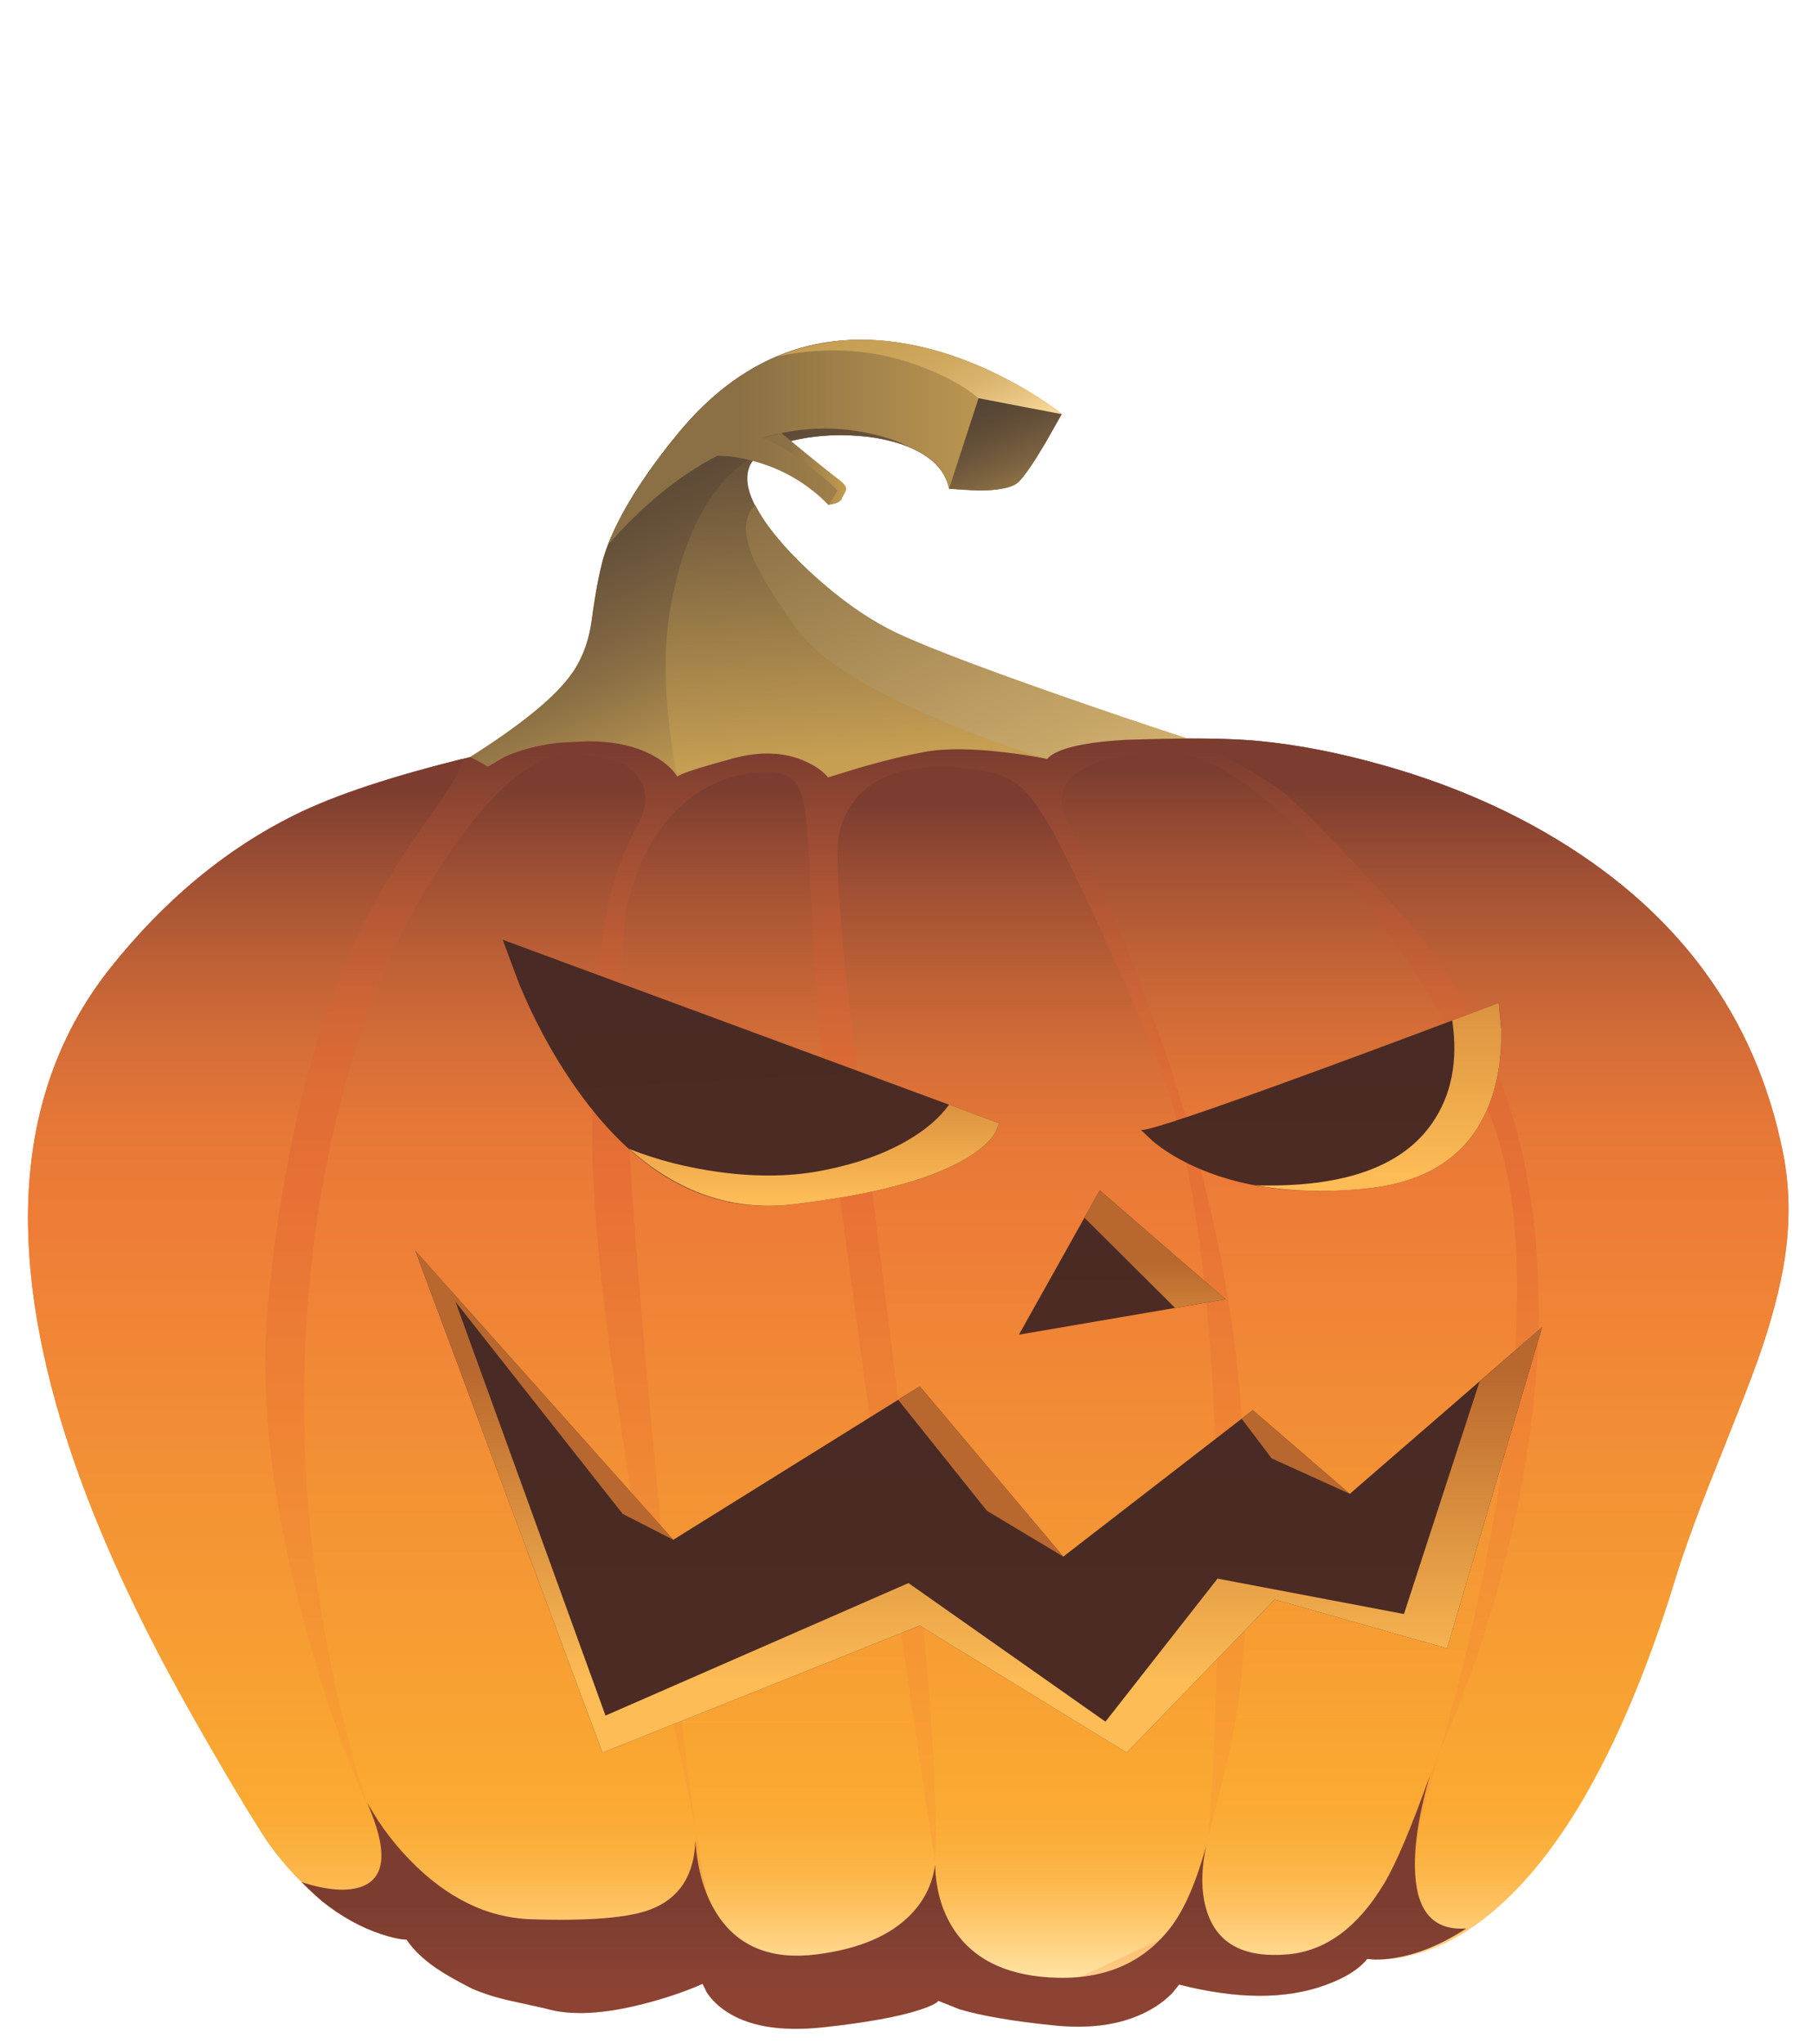 <svg xmlns="http://www.w3.org/2000/svg" xmlns:xlink="http://www.w3.org/1999/xlink" preserveAspectRatio="none" width="284" height="320"><defs><linearGradient id="a" gradientUnits="userSpaceOnUse" x1="1709.775" y1="2190.775" x2="1720.925" y2="2327.725" spreadMethod="pad"><stop offset="14.118%" stop-color="#554434"/><stop offset="22.353%" stop-color="#594735"/><stop offset="35.294%" stop-color="#655039"/><stop offset="51.373%" stop-color="#7A6140"/><stop offset="61.961%" stop-color="#8B7045"/><stop offset="100%" stop-color="#C79F53"/></linearGradient><linearGradient id="b" gradientUnits="userSpaceOnUse" x1="1736.5" y1="2241.987" x2="1779.8" y2="2341.412" spreadMethod="pad"><stop offset="0%" stop-color="#8B7045"/><stop offset="100%" stop-color="#D1B06E"/></linearGradient><linearGradient id="c" gradientUnits="userSpaceOnUse" x1="1665.738" y1="2234.563" x2="1705.563" y2="2326.038" spreadMethod="pad"><stop offset="0%" stop-color="#554434"/><stop offset="10.98%" stop-color="#594735"/><stop offset="27.843%" stop-color="#655039"/><stop offset="48.235%" stop-color="#7A6140"/><stop offset="61.961%" stop-color="#8B7045"/><stop offset="100%" stop-color="#C79F53"/></linearGradient><linearGradient id="d" gradientUnits="userSpaceOnUse" x1="1709.463" y1="2246.35" x2="1727.037" y2="2246.35" spreadMethod="pad"><stop offset="0%" stop-color="#8B7045"/><stop offset="100%" stop-color="#C79F53"/></linearGradient><linearGradient id="e" gradientUnits="userSpaceOnUse" x1="1695.4" y1="2238.95" x2="1781.1" y2="2238.95" spreadMethod="pad"><stop offset="0%" stop-color="#8B7045"/><stop offset="100%" stop-color="#C79F53"/></linearGradient><linearGradient id="f" gradientUnits="userSpaceOnUse" x1="1742.95" y1="2671.2" x2="1742.95" y2="2325.4" spreadMethod="pad"><stop offset="0%" stop-color="#FED090"/><stop offset="1.961%" stop-color="#FEC77E"/><stop offset="5.098%" stop-color="#FCB862"/><stop offset="8.235%" stop-color="#FBAD4B"/><stop offset="11.373%" stop-color="#FAA63C"/><stop offset="14.51%" stop-color="#F9A135"/><stop offset="17.647%" stop-color="#F9A033"/><stop offset="65.098%" stop-color="#E77035"/><stop offset="72.157%" stop-color="#E06D35"/><stop offset="79.608%" stop-color="#CF6536"/><stop offset="87.059%" stop-color="#B55835"/><stop offset="94.51%" stop-color="#954933"/><stop offset="100%" stop-color="#7C3D30"/></linearGradient><linearGradient id="g" gradientUnits="userSpaceOnUse" x1="1905.05" y1="2671.45" x2="1905.05" y2="2336.25" spreadMethod="pad"><stop offset="0%" stop-color="#FFECB4"/><stop offset=".784%" stop-color="#FFE5A6"/><stop offset="3.922%" stop-color="#FFD282"/><stop offset="6.667%" stop-color="#FEC363"/><stop offset="9.412%" stop-color="#FCB74B"/><stop offset="12.157%" stop-color="#FBAF3C"/><stop offset="14.902%" stop-color="#FBAA34"/><stop offset="17.647%" stop-color="#FAA832"/><stop offset="65.098%" stop-color="#ED7C37"/><stop offset="71.765%" stop-color="#E67837"/><stop offset="78.431%" stop-color="#D66E37"/><stop offset="85.49%" stop-color="#BE6136"/><stop offset="92.941%" stop-color="#A05034"/><stop offset="92.941%" stop-color="#A05034" stop-opacity="0"/><stop offset="100%" stop-opacity="0"/></linearGradient><linearGradient id="h" gradientUnits="userSpaceOnUse" x1="1905.05" y1="2671.45" x2="1905.05" y2="2336.25" spreadMethod="pad"><stop offset="0%" stop-opacity="0"/><stop offset="92.941%" stop-color="#A05034" stop-opacity="0"/><stop offset="92.941%" stop-color="#A05034"/><stop offset="100%" stop-color="#7D3E30"/><stop offset="100%" stop-color="#7C3D30"/></linearGradient><linearGradient id="i" gradientUnits="userSpaceOnUse" x1="1849.5" y1="2671.6" x2="1849.5" y2="2330.9" spreadMethod="pad"><stop offset="0%" stop-color="#FFECB4"/><stop offset=".784%" stop-color="#FFE5A6"/><stop offset="3.922%" stop-color="#FFD282"/><stop offset="6.667%" stop-color="#FEC363"/><stop offset="9.412%" stop-color="#FCB74B"/><stop offset="12.157%" stop-color="#FBAF3C"/><stop offset="14.902%" stop-color="#FBAA34"/><stop offset="17.647%" stop-color="#FAA832"/><stop offset="65.098%" stop-color="#ED7C37"/><stop offset="71.765%" stop-color="#E67837"/><stop offset="78.431%" stop-color="#D66E37"/><stop offset="85.49%" stop-color="#BE6136"/><stop offset="92.941%" stop-color="#A05034"/><stop offset="92.941%" stop-color="#A05034" stop-opacity="0"/><stop offset="100%" stop-opacity="0"/></linearGradient><linearGradient id="j" gradientUnits="userSpaceOnUse" x1="1849.5" y1="2671.6" x2="1849.5" y2="2330.9" spreadMethod="pad"><stop offset="0%" stop-opacity="0"/><stop offset="92.941%" stop-color="#A05034" stop-opacity="0"/><stop offset="92.941%" stop-color="#A05034"/><stop offset="100%" stop-color="#7D3E30"/><stop offset="100%" stop-color="#7C3D30"/></linearGradient><linearGradient id="k" gradientUnits="userSpaceOnUse" x1="1776.3" y1="2671.575" x2="1776.3" y2="2340.825" spreadMethod="pad"><stop offset="0%" stop-color="#FFECB4"/><stop offset=".784%" stop-color="#FFE5A6"/><stop offset="3.922%" stop-color="#FFD282"/><stop offset="6.667%" stop-color="#FEC363"/><stop offset="9.412%" stop-color="#FCB74B"/><stop offset="12.157%" stop-color="#FBAF3C"/><stop offset="14.902%" stop-color="#FBAA34"/><stop offset="17.647%" stop-color="#FAA832"/><stop offset="65.098%" stop-color="#ED7C37"/><stop offset="71.765%" stop-color="#E67837"/><stop offset="78.431%" stop-color="#D66E37"/><stop offset="85.49%" stop-color="#BE6136"/><stop offset="92.941%" stop-color="#A05034"/><stop offset="92.941%" stop-color="#A05034" stop-opacity="0"/><stop offset="100%" stop-opacity="0"/></linearGradient><linearGradient id="l" gradientUnits="userSpaceOnUse" x1="1776.3" y1="2671.575" x2="1776.3" y2="2340.825" spreadMethod="pad"><stop offset="0%" stop-opacity="0"/><stop offset="92.941%" stop-color="#A05034" stop-opacity="0"/><stop offset="92.941%" stop-color="#A05034"/><stop offset="100%" stop-color="#7D3E30"/><stop offset="100%" stop-color="#7C3D30"/></linearGradient><linearGradient id="m" gradientUnits="userSpaceOnUse" x1="1708.7" y1="2671.763" x2="1708.7" y2="2336.537" spreadMethod="pad"><stop offset="0%" stop-color="#FFECB4"/><stop offset=".784%" stop-color="#FFE5A6"/><stop offset="3.922%" stop-color="#FFD282"/><stop offset="6.667%" stop-color="#FEC363"/><stop offset="9.412%" stop-color="#FCB74B"/><stop offset="12.157%" stop-color="#FBAF3C"/><stop offset="14.902%" stop-color="#FBAA34"/><stop offset="17.647%" stop-color="#FAA832"/><stop offset="65.098%" stop-color="#ED7C37"/><stop offset="71.765%" stop-color="#E67837"/><stop offset="78.431%" stop-color="#D66E37"/><stop offset="85.49%" stop-color="#BE6136"/><stop offset="92.941%" stop-color="#A05034"/><stop offset="92.941%" stop-color="#A05034" stop-opacity="0"/><stop offset="100%" stop-opacity="0"/></linearGradient><linearGradient id="n" gradientUnits="userSpaceOnUse" x1="1708.7" y1="2671.763" x2="1708.7" y2="2336.537" spreadMethod="pad"><stop offset="0%" stop-opacity="0"/><stop offset="92.941%" stop-color="#A05034" stop-opacity="0"/><stop offset="92.941%" stop-color="#A05034"/><stop offset="100%" stop-color="#7D3E30"/><stop offset="100%" stop-color="#7C3D30"/></linearGradient><linearGradient id="o" gradientUnits="userSpaceOnUse" x1="1629.5" y1="2671.438" x2="1629.5" y2="2336.363" spreadMethod="pad"><stop offset="0%" stop-color="#FFECB4"/><stop offset=".784%" stop-color="#FFE5A6"/><stop offset="3.922%" stop-color="#FFD282"/><stop offset="6.667%" stop-color="#FEC363"/><stop offset="9.412%" stop-color="#FCB74B"/><stop offset="12.157%" stop-color="#FBAF3C"/><stop offset="14.902%" stop-color="#FBAA34"/><stop offset="17.647%" stop-color="#FAA832"/><stop offset="65.098%" stop-color="#ED7C37"/><stop offset="71.765%" stop-color="#E67837"/><stop offset="78.431%" stop-color="#D66E37"/><stop offset="85.49%" stop-color="#BE6136"/><stop offset="92.941%" stop-color="#A05034"/><stop offset="92.941%" stop-color="#A05034" stop-opacity="0"/><stop offset="100%" stop-opacity="0"/></linearGradient><linearGradient id="p" gradientUnits="userSpaceOnUse" x1="1629.5" y1="2671.438" x2="1629.5" y2="2336.363" spreadMethod="pad"><stop offset="0%" stop-opacity="0"/><stop offset="92.941%" stop-color="#A05034" stop-opacity="0"/><stop offset="92.941%" stop-color="#A05034"/><stop offset="100%" stop-color="#7D3E30"/><stop offset="100%" stop-color="#7C3D30"/></linearGradient><linearGradient id="q" gradientUnits="userSpaceOnUse" x1="1557.45" y1="2671.088" x2="1557.45" y2="2336.412" spreadMethod="pad"><stop offset="0%" stop-color="#FFECB4"/><stop offset=".784%" stop-color="#FFE5A6"/><stop offset="3.922%" stop-color="#FFD282"/><stop offset="6.667%" stop-color="#FEC363"/><stop offset="9.412%" stop-color="#FCB74B"/><stop offset="12.157%" stop-color="#FBAF3C"/><stop offset="14.902%" stop-color="#FBAA34"/><stop offset="17.647%" stop-color="#FAA832"/><stop offset="65.098%" stop-color="#ED7C37"/><stop offset="71.765%" stop-color="#E67837"/><stop offset="78.431%" stop-color="#D66E37"/><stop offset="85.49%" stop-color="#BE6136"/><stop offset="92.941%" stop-color="#A05034"/><stop offset="92.941%" stop-color="#A05034" stop-opacity="0"/><stop offset="100%" stop-opacity="0"/></linearGradient><linearGradient id="r" gradientUnits="userSpaceOnUse" x1="1557.45" y1="2671.088" x2="1557.45" y2="2336.412" spreadMethod="pad"><stop offset="0%" stop-opacity="0"/><stop offset="92.941%" stop-color="#A05034" stop-opacity="0"/><stop offset="92.941%" stop-color="#A05034"/><stop offset="100%" stop-color="#7D3E30"/><stop offset="100%" stop-color="#7C3D30"/></linearGradient><linearGradient id="s" gradientUnits="userSpaceOnUse" x1="1736.15" y1="2647.975" x2="1736.15" y2="2673.125" spreadMethod="pad"><stop offset="0%" stop-color="#7C3D30"/><stop offset="100%" stop-color="#8C4334"/></linearGradient><linearGradient id="t" gradientUnits="userSpaceOnUse" x1="1737.063" y1="2202.137" x2="1755.838" y2="2245.262" spreadMethod="pad"><stop offset="0%" stop-color="#C79F53"/><stop offset="19.216%" stop-color="#C9A156"/><stop offset="38.824%" stop-color="#CFA75E"/><stop offset="59.216%" stop-color="#D9B36D"/><stop offset="79.216%" stop-color="#E8C582"/><stop offset="99.608%" stop-color="#FFDEA0"/><stop offset="100%" stop-color="#FFDFA1"/></linearGradient><linearGradient id="u" gradientUnits="userSpaceOnUse" x1="1763.625" y1="2226.45" x2="1773.975" y2="2250.25" spreadMethod="pad"><stop offset="0%" stop-color="#554434"/><stop offset="17.647%" stop-color="#594735"/><stop offset="45.098%" stop-color="#655039"/><stop offset="78.039%" stop-color="#7A6140"/><stop offset="100%" stop-color="#8B7045"/></linearGradient><linearGradient id="v" gradientUnits="userSpaceOnUse" x1="1858.4" y1="2399.975" x2="1858.4" y2="2594.125" spreadMethod="pad"><stop offset="0%" stop-color="#492A24"/><stop offset="19.608%" stop-color="#4B2B24"/><stop offset="39.608%" stop-color="#522D26"/><stop offset="60.392%" stop-color="#5C3128"/><stop offset="80.784%" stop-color="#6A372C"/><stop offset="100%" stop-color="#7C3D30"/></linearGradient><linearGradient id="w" gradientUnits="userSpaceOnUse" x1="1697.2" y1="2371.513" x2="1714.2" y2="2679.287" spreadMethod="pad"><stop offset="0%" stop-color="#492A24"/><stop offset="19.608%" stop-color="#4B2B24"/><stop offset="39.608%" stop-color="#522D26"/><stop offset="60.392%" stop-color="#5C3128"/><stop offset="80.784%" stop-color="#6A372C"/><stop offset="100%" stop-color="#7C3D30"/></linearGradient><linearGradient id="x" gradientUnits="userSpaceOnUse" x1="1802.8" y1="2451.375" x2="1802.8" y2="2600.425" spreadMethod="pad"><stop offset="0%" stop-color="#492A24"/><stop offset="19.608%" stop-color="#4B2B24"/><stop offset="39.608%" stop-color="#522D26"/><stop offset="60.392%" stop-color="#5C3128"/><stop offset="80.784%" stop-color="#6A372C"/><stop offset="100%" stop-color="#7C3D30"/></linearGradient><linearGradient id="y" gradientUnits="userSpaceOnUse" x1="1762.65" y1="2476.6" x2="1762.65" y2="2995" spreadMethod="pad"><stop offset="0%" stop-color="#492A24"/><stop offset="19.608%" stop-color="#4B2B24"/><stop offset="39.608%" stop-color="#522D26"/><stop offset="60.392%" stop-color="#5C3128"/><stop offset="80.784%" stop-color="#6A372C"/><stop offset="100%" stop-color="#7C3D30"/></linearGradient><linearGradient id="z" gradientUnits="userSpaceOnUse" x1="1811.95" y1="2468.162" x2="1811.95" y2="2513.237" spreadMethod="pad"><stop offset="0%" stop-color="#B8682F"/><stop offset="11.765%" stop-color="#C17131"/><stop offset="70.588%" stop-color="#E9A348"/><stop offset="100%" stop-color="#FDBC56"/></linearGradient><linearGradient id="A" gradientUnits="userSpaceOnUse" x1="1874.5" y1="2346.162" x2="1874.5" y2="2443.537" spreadMethod="pad"><stop offset="0%" stop-color="#B8682F"/><stop offset="11.765%" stop-color="#C17131"/><stop offset="70.588%" stop-color="#E9A348"/><stop offset="100%" stop-color="#FDBC56"/></linearGradient><linearGradient id="B" gradientUnits="userSpaceOnUse" x1="1716.65" y1="2397.475" x2="1716.65" y2="2449.825" spreadMethod="pad"><stop offset="0%" stop-color="#B8682F"/><stop offset="11.765%" stop-color="#C17131"/><stop offset="70.588%" stop-color="#E9A348"/><stop offset="100%" stop-color="#FDBC56"/></linearGradient><linearGradient id="C" gradientUnits="userSpaceOnUse" x1="1762.65" y1="2497.55" x2="1762.65" y2="2585.45" spreadMethod="pad"><stop offset="0%" stop-color="#B8682F"/><stop offset="11.765%" stop-color="#C17131"/><stop offset="70.588%" stop-color="#E9A348"/><stop offset="100%" stop-color="#FDBC56"/></linearGradient><linearGradient id="D" gradientUnits="userSpaceOnUse" x1="1851.35" y1="2548.475" x2="1851.35" y2="2583.725" spreadMethod="pad"><stop offset="0%" stop-color="#B8682F"/><stop offset="11.765%" stop-color="#C17131"/><stop offset="70.588%" stop-color="#E9A348"/><stop offset="100%" stop-color="#FDBC56"/></linearGradient><linearGradient id="E" gradientUnits="userSpaceOnUse" x1="1763.2" y1="2548.475" x2="1763.2" y2="2583.725" spreadMethod="pad"><stop offset="0%" stop-color="#B8682F"/><stop offset="11.765%" stop-color="#C17131"/><stop offset="70.588%" stop-color="#E9A348"/><stop offset="100%" stop-color="#FDBC56"/></linearGradient><linearGradient id="F" gradientUnits="userSpaceOnUse" x1="1641.15" y1="2548.475" x2="1641.15" y2="2583.725" spreadMethod="pad"><stop offset="0%" stop-color="#B8682F"/><stop offset="11.765%" stop-color="#C17131"/><stop offset="70.588%" stop-color="#E9A348"/><stop offset="100%" stop-color="#FDBC56"/></linearGradient><path fill="#FFF" fill-opacity="0" d="M284 320V0H0v320h284z" id="G"/><path fill="url(#a)" d="M1775.5 2224.05q-13-7.65-26.2-11.15-42.3-11.15-70.8 23.55-14.8 18.05-20.05 32.35-2.2 6.05-4.05 19.75-1.3 9.7-6.55 16.3-7.25 9.25-27.45 22l4.4 9.35 85.6 7.1q85.85 6.85 87.35 5.3 2.35-2.5 23.15-26.95-16.6-5.4-35.35-11.95-37.45-13.1-48.15-18.65-14.5-7.6-27.5-21.45-14.45-15.4-11.45-23.7 1.55-4.35 10-6.9 8.05-2.45 18.1-2.05 10.65.4 18 3.9 8.45 4 9.8 11l8.35.5q8.8-.05 11.2-2.5 2.45-2.45 7.45-10.9l4.5-7.95q-3.85-3.15-10.35-6.95z" id="H"/><path fill="url(#b)" d="M1700.15 2256.4q-4.6 4.4-1.15 13.45 2.95 7.75 13.2 21.7 8.9 12.1 40.15 25.2 15.6 6.55 29.45 10.65l5.9 6.15 30.8-9.05 2.4-2.85q-16.6-5.4-35.35-11.95-37.45-13.1-48.15-18.65-10.3-5.4-21.15-15.25-11.65-10.55-16.1-19.4z" id="I"/><path fill="url(#c)" d="M1714.7 2237.6q8.25-1.3 16.65-.3 9.1 1.1 15.05 4.5 6.75 3.9 7.95 10.05l-2.7-16.4-54.2-15.95q-10.1 6.2-18.95 16.95-14.8 18.05-20.05 32.35-2.2 6.05-4.05 19.75-1.3 9.7-6.55 16.3-7.25 9.25-27.45 22l4.4 9.35 48 4.05 5.55-7.9q-1.3-5.8-2.25-14.2-1.95-16.75-.2-29.65v-.05q.2-1.75.6-3.7 4.15-23.35 15.2-35.45 3.45-3.75 7.15-5.95l3.05-1.45q4.5-3.05 12.8-4.3z" id="J"/><path fill="url(#d)" d="M1725.55 2252.15q.3-1.1-1.85-2.75-2.2-1.6-9.45-7.5l-6.8-5.6-5.45 1.35 18.65 18.75 1.85-.4q1.85-.65 2-1.75.85-1.4 1.05-2.1z" id="K"/><path fill="url(#e)" d="M1702 2237.65q14.95-4.4 29.45-1.4 7.3 1.5 11.55 3.9 9.9 4 11.35 11.7l4.45.35q5.2.3 8.85-.15l6.25-28.95q-21.95-12.45-42.75-12.85-30.7-.55-52.65 26.2-14.3 17.35-19.65 31.2 14.6-16.7 30.65-25l2.85.1q3.65.35 7.4 1.4 12.05 3.25 20.9 12.25l2.5-4.05q-2.8-2.8-6.85-6.05-8.1-6.5-14.3-8.65z" id="L"/><path fill="url(#f)" d="M1653.55 2322.45q-4.9.15-9.05.5-8.3 1.05-14.55 3.9l-4.6 2.7q-2.05-1.25-4.95-2.7-32.15 7.75-49.15 16.2-28.75 14.25-51.4 42.65-37.8 47.4-13.85 126.95 8.5 28.15 24.8 60.2 8.95 17.65 24.6 43.95.85 1.25 1.65 2.75l4.85 7.8q6.3 10.05 17 19.35 8.15 6.5 16.75 9.3 4.3 1.4 6.95 1.5 2.9 4.25 8.2 7.9 3.55 2.45 10.15 5.8 4.95 2.15 11.5 3.55 9 2 9.05 2 10.65 3.15 28.35-1.55 8.85-2.35 15.55-5.35l1.15 2.35q1.8 2.75 4.8 4.9 9.55 6.85 27.8 4.9 18.25-2 27.05-4.9 4.4-1.45 5.15-2.5l6.05 2.4q9.45 2.75 26.15 4.45 16.7 1.75 27.6-4.65 3.4-2 5.8-4.55l1.75-2.2q24.3 6.2 40.9.15 8.3-3 11.7-7.3l2.2.15q2.8.05 6.05-.55 10.35-1.8 20.8-9 33.4-23.05 55.4-91.25l1.7-5.45q3.8-12.4 11.5-31.5 9.2-22.95 11.55-29.65 5.75-16.25 7.65-28.85 2.25-15.35-.5-29.15-11.5-58-66.65-89.75-20.25-11.65-44.7-18.6-18.7-5.35-35.6-6.95-12.5-1.15-36.85-.3-6.8.35-12 1.3-7.9 1.45-10.05 4.05-5.3-1.1-12.25-1.9-13.85-1.6-21.85-.1-8 1.45-18.4 4.45l-8.8 2.7q-2.05-2.55-6.4-4.5-8.7-3.9-20.2-.8-14.7 4-15.55 5.1-1.85-3-6-5.45-7.4-4.4-18.8-4.45z" id="M"/><path fill="url(#g)" d="M1840.7 2322.35q-7.9-.7-19.8-.7 19.8 9.2 27.65 15.7 6.5 5.3 30.8 31.7 28.65 31.1 36.8 75.85 6.45 35.55-.35 78.05-4.75 29.95-15.45 59.95-5.25 14.75-8.75 21.65l-15.9 58.45q17.55-.7 34.3-16.5 26.65-25.15 45.75-84.25l1.7-5.45q3.8-12.4 11.5-31.5 9.2-22.95 11.55-29.65 5.75-16.25 7.65-28.85 2.25-15.35-.5-29.15-11.5-58-66.65-89.75-20.25-11.65-44.7-18.6-18.7-5.35-35.6-6.95z" id="N"/><path fill="url(#h)" d="M1840.7 2322.35q-7.9-.7-19.8-.7 19.8 9.2 27.65 15.7 6.5 5.3 30.8 31.7 28.65 31.1 36.8 75.85 6.45 35.55-.35 78.05-4.75 29.95-15.45 59.95-5.25 14.75-8.75 21.65l-15.9 58.45q17.55-.7 34.3-16.5 26.65-25.15 45.75-84.25l1.7-5.45q3.8-12.4 11.5-31.5 9.2-22.95 11.55-29.65 5.75-16.25 7.65-28.85 2.25-15.35-.5-29.15-11.5-58-66.65-89.75-20.25-11.65-44.7-18.6-18.7-5.35-35.6-6.95z" id="O"/><path fill="url(#i)" d="M1790.4 2331.1q-7.5 5.2-2.65 14.05 12.05 21.95 24.4 56.55 20.15 56.35 23.8 106.5 3.7 50.3-.5 81.55-1.45 10.75-4.25 21.95-1.5 6.15-4.3 16.85-3.1 13.45-6.85 25.3-1.85 5.95-3.1 9.15h31.3l23.9-8.6 19.45-49.85q9.2-30.35 15.6-67.65 12.75-74.65-1.4-109.4-15.75-38.85-44.65-71.05-13.1-14.6-25.05-22.8-12.45-8.5-20.9-8.25-17.5.55-24.8 5.7z" id="P"/><path fill="url(#j)" d="M1790.4 2331.1q-7.5 5.2-2.65 14.05 12.05 21.95 24.4 56.55 20.15 56.35 23.8 106.5 3.7 50.3-.5 81.55-1.45 10.75-4.25 21.95-1.5 6.15-4.3 16.85-3.1 13.45-6.85 25.3-1.85 5.95-3.1 9.15h31.3l23.9-8.6 19.45-49.85q9.2-30.35 15.6-67.65 12.75-74.65-1.4-109.4-15.75-38.85-44.65-71.05-13.1-14.6-25.05-22.8-12.45-8.5-20.9-8.25-17.5.55-24.8 5.7z" id="Q"/><path fill="url(#k)" d="M1765.85 2331.1q-12.75-2.85-23.2-.65-15.05 3.25-18.85 16.9-1.9 6.85 2.1 44 1.9 17.3 10.05 81.75 7.5 58.9 10.65 91.05 4.75 48.2 3.85 71.75l-1.15 33.4h38.8l31.8-14.9 7-25.85q3.05-39.4 2.5-87-1.15-95.2-19.1-136.15-21.35-48.6-28.7-60.75-4.25-7.1-8-10.1-3-2.4-7.75-3.45z" id="R"/><path fill="url(#l)" d="M1765.85 2331.1q-12.75-2.85-23.2-.65-15.05 3.25-18.85 16.9-1.9 6.85 2.1 44 1.9 17.3 10.05 81.75 7.5 58.9 10.65 91.05 4.75 48.2 3.85 71.75l-1.15 33.4h38.8l31.8-14.9 7-25.85q3.05-39.4 2.5-87-1.15-95.2-19.1-136.15-21.35-48.6-28.7-60.75-4.25-7.1-8-10.1-3-2.4-7.75-3.45z" id="S"/><path fill="url(#m)" d="M1681.8 2338.5q-12.15 9.35-17.2 28.65-4.8 18.4 4.75 126.85 7.65 87.15 13.95 131.35 2.9 20.3 6.25 29.95.8 2.25 1.85 4.65.6 1.65.5 3.05-.2 2.95 9.3 7.1 4.8 2.05 9.6 3.55l43.55-19.25-3.9-18.5q-7.85-51.6-16.05-108.95-16.3-114.65-17.85-143.1-.95-20.35-1.3-27.45-.55-11.4-1.45-16-1-5.45-3.4-7.45-2.2-1.85-7.2-1.85-11.75 0-21.4 7.4z" id="T"/><path fill="url(#n)" d="M1681.8 2338.5q-12.15 9.35-17.2 28.65-4.8 18.4 4.75 126.85 7.65 87.15 13.95 131.35 2.9 20.3 6.25 29.95.8 2.25 1.85 4.65.6 1.65.5 3.05-.2 2.95 9.3 7.1 4.8 2.05 9.6 3.55l43.55-19.25-3.9-18.5q-7.85-51.6-16.05-108.95-16.3-114.65-17.85-143.1-.95-20.35-1.3-27.45-.55-11.4-1.45-16-1-5.45-3.4-7.45-2.2-1.85-7.2-1.85-11.75 0-21.4 7.4z" id="U"/><path fill="url(#o)" d="M1667.4 2345.45q3.9-7.15.3-12.6-3.15-4.8-9.5-5.6-4.1-1-6.9-1.3-5.15-.55-10.15 1.55-14.7 6.2-33.1 36.35-11.4 18.7-19.6 44.35-8.9 28.1-12.4 59.9-8.25 75.7 15.5 151.65l19.75 34.65 33.7 8.6 30.25-3.8 9.7-11.6-1.65-22.25q-7.3-33-14.55-73.9-14.5-81.8-14.25-121.25.25-41.65 4.5-62.15 2.35-11.35 8.4-22.6z" id="V"/><path fill="url(#p)" d="M1667.4 2345.45q3.9-7.15.3-12.6-3.15-4.8-9.5-5.6-4.1-1-6.9-1.3-5.15-.55-10.15 1.55-14.7 6.2-33.1 36.35-11.4 18.7-19.6 44.35-8.9 28.1-12.4 59.9-8.25 75.7 15.5 151.65l19.75 34.65 33.7 8.6 30.25-3.8 9.7-11.6-1.65-22.25q-7.3-33-14.55-73.9-14.5-81.8-14.25-121.25.25-41.65 4.5-62.15 2.35-11.35 8.4-22.6z" id="W"/><path fill="url(#q)" d="M1591 2372.6q6.15-12.2 15.45-25.35 9.05-12.9 10.65-16.15.9-1.95 1.05-3.7-31.75 8.15-48.15 16.4-28.05 14.2-50.15 41.9-37.8 47.4-13.85 126.95 8.5 28.15 24.8 60.2 8.95 17.65 24.6 43.95.85 1.25 1.65 2.75l4.85 7.8q6.3 10.05 17 19.35 3.6 2.9 7.5 5.15l7.65-4.25 11.05-4.1-13.55-23.75q-8.5-18.85-16.25-45.9-15.4-54.15-11.35-95.25 6.45-65.2 27.05-106z" id="X"/><path fill="url(#r)" d="M1591 2372.6q6.15-12.2 15.45-25.35 9.05-12.9 10.65-16.15.9-1.95 1.05-3.7-31.75 8.15-48.15 16.4-28.05 14.2-50.15 41.9-37.8 47.4-13.85 126.95 8.5 28.15 24.8 60.2 8.95 17.65 24.6 43.95.85 1.25 1.65 2.75l4.85 7.8q6.3 10.05 17 19.35 3.6 2.9 7.5 5.15l7.65-4.25 11.05-4.1-13.55-23.75q-8.5-18.85-16.25-45.9-15.4-54.15-11.35-95.25 6.45-65.2 27.05-106z" id="Y"/><path fill="url(#s)" d="M1756.35 2655.6q-5.6-7.8-5.9-19.05-1.1 8.05-6.85 13.95-8.6 8.85-26.2 11.1-18.7 2.4-27.55-10.65-5.65-8.4-6.45-21.3-.45 14.85-12.7 19.45-9.15 3.45-33.1 2.7-18.5-.55-34.1-16.6-4.9-5.05-8.9-11.05l-3.05-4.95q8.75 19.8-1.6 23.5-6.1 2.15-16.7-1.3 2.4 2.45 5.65 5.3 8.15 6.5 16.75 9.3 4.3 1.4 6.95 1.5 2.9 4.25 8.2 7.9 3.55 2.45 10.15 5.8 4.95 2.15 11.5 3.55 9 2 9.05 2 10.65 3.15 28.35-1.55 8.85-2.35 15.55-5.35l1.15 2.35q1.8 2.75 4.8 4.9 9.55 6.85 27.8 4.9 18.25-2 27.05-4.9 4.4-1.45 5.15-2.5l6.05 2.4q9.45 2.75 26.15 4.45 16.7 1.75 27.6-4.65 3.4-2 5.8-4.55l1.75-2.2q24.3 6.2 40.9.15 8.3-3 11.7-7.3l2.1.15q2.7.05 5.75-.45 9.85-1.65 19.9-8.25-13.3 1-14.3-15.05-.7-10.85 4.05-27.55-7.75 21.75-12.75 30.05-11.05 18.4-26.95 19.8-17.65 1.55-22.3-11.1-2.9-7.85-.55-19.1-4.05 14.65-9.45 22.05-11.2 15.15-32 14.7-19.75-.45-28.45-12.55z" id="Z"/><path fill="url(#t)" d="M1747.3 2218q9.8 3.85 15.3 8.55l22.8 5.8.45-1.35q-10-8.1-24.95-14.2-29.85-12.15-54.5-1.95 21.35-4.5 40.9 3.15z" id="aa"/><path fill="url(#u)" d="M1762.7 2252.35q8.8-.05 11.2-2.5 2.45-2.45 7.45-10.9l4.5-7.95-23.25-4.45-8.25 25.3 8.35.5z" id="ab"/><path fill="url(#v)" d="M1906.85 2419.8q2.15-7.75 1.95-16.75l-.7-7.45q-24.2 9.2-48.85 18.25-49.2 18.05-51.25 17.25l3.4 3.2q4.6 3.8 10.9 6.75 20 9.35 48.75 6.45 28.75-2.9 35.8-27.7z" id="ac"/><path fill="url(#w)" d="M1767.3 2431.85l1.1-2.6-138.9-51.3 4.65 12.5q6.25 14.9 14.45 26.95 26.15 38.65 61.65 34.55 35.55-4.1 50.4-13.8 4.65-3.05 6.65-6.3z" id="ad"/><path fill="url(#x)" d="M1831.7 2478.45l-35.2-30.45-22.6 40.35 57.8-9.9z" id="ae"/><path fill="url(#y)" d="M1839.3 2509.45l-53 40.95-40.15-47.6-68.95 42.9-72.15-80.8 52.35 140.3 88.75-35.5 57.9 35.5 41.4-42.8 48.2 13.65 26.6-89.8-53.8 46.6-27.15-23.4z" id="af"/><path fill="url(#z)" d="M1796.5 2448l-4.3 7.65 25.35 25.2 14.15-2.4-35.2-30.45z" id="ag"/><path fill="url(#A)" d="M1908.8 2403.05l-.7-7.45-13 4.9q2.5 16.85-5.5 28.55-12.65 18.55-49.45 17.55 14.4 2.6 30.9.9 28.75-2.9 35.8-27.7 2.15-7.75 1.95-16.75z" id="ah"/><path fill="url(#B)" d="M1767.3 2431.85l1.1-2.6-14.05-5.2q-3.9 5.45-11.3 9.8-9.5 5.65-23.3 8.45-13.25 2.75-29.25.65-13.9-1.85-25.65-6.55 20.65 18.35 45.4 15.55 35.55-4.1 50.4-13.8 4.65-3.05 6.65-6.3z" id="ai"/><path fill="url(#C)" d="M1902.75 2501.45l-21.15 65-52.15-9.9-31.35 40-55.1-38.75-84.75 37.05-43-118.55-10.2-11.4 52.35 140.3 88.75-35.5 57.9 35.5 41.4-42.8 48.2 13.65 26.6-89.8-17.5 15.2z" id="aj"/><path fill="url(#D)" d="M1839.3 2509.45l-3.1 2.4 8.4 11.1 21.85 9.9-27.15-23.4z" id="ak"/><path fill="url(#E)" d="M1746.15 2502.8l-6.05 3.75 24.85 31.05 21.35 12.8-40.15-47.6z" id="al"/><path fill="url(#F)" d="M1663.05 2538.45l14.15 7.25-72.15-80.8 58 73.55z" id="am"/></defs><use xlink:href="#G"/><use xlink:href="#H" transform="matrix(.56 0 0 .56 -833.77 -1184.52)"/><use xlink:href="#I" transform="matrix(.56 0 0 .56 -833.77 -1184.52)"/><use xlink:href="#J" transform="matrix(.56 0 0 .56 -833.77 -1184.52)"/><use xlink:href="#K" transform="matrix(.56 0 0 .56 -833.77 -1184.52)"/><use xlink:href="#L" transform="matrix(.56 0 0 .56 -833.77 -1184.52)"/><use xlink:href="#M" transform="matrix(.56 0 0 .56 -833.77 -1184.52)"/><use xlink:href="#N" transform="matrix(.56 0 0 .56 -833.77 -1184.52)"/><use xlink:href="#O" transform="matrix(.56 0 0 .56 -833.77 -1184.52)"/><use xlink:href="#P" transform="matrix(.56 0 0 .56 -833.77 -1184.52)"/><use xlink:href="#Q" transform="matrix(.56 0 0 .56 -833.77 -1184.52)"/><use xlink:href="#R" transform="matrix(.56 0 0 .56 -833.77 -1184.52)"/><use xlink:href="#S" transform="matrix(.56 0 0 .56 -833.77 -1184.52)"/><use xlink:href="#T" transform="matrix(.56 0 0 .56 -833.77 -1184.52)"/><use xlink:href="#U" transform="matrix(.56 0 0 .56 -833.77 -1184.52)"/><use xlink:href="#V" transform="matrix(.56 0 0 .56 -833.77 -1184.52)"/><use xlink:href="#W" transform="matrix(.56 0 0 .56 -833.77 -1184.52)"/><use xlink:href="#X" transform="matrix(.56 0 0 .56 -833.77 -1184.52)"/><use xlink:href="#Y" transform="matrix(.56 0 0 .56 -833.77 -1184.52)"/><use xlink:href="#Z" transform="matrix(.56 0 0 .56 -833.77 -1184.52)"/><use xlink:href="#aa" transform="matrix(.56 0 0 .56 -833.77 -1184.52)"/><use xlink:href="#ab" transform="matrix(.56 0 0 .56 -833.77 -1184.52)"/><use xlink:href="#ac" transform="matrix(.56 0 0 .56 -833.77 -1184.52)"/><use xlink:href="#ad" transform="matrix(.56 0 0 .56 -833.77 -1184.52)"/><use xlink:href="#ae" transform="matrix(.56 0 0 .56 -833.77 -1184.52)"/><use xlink:href="#af" transform="matrix(.56 0 0 .56 -833.77 -1184.52)"/><use xlink:href="#ag" transform="matrix(.56 0 0 .56 -833.77 -1184.52)"/><use xlink:href="#ah" transform="matrix(.56 0 0 .56 -833.77 -1184.52)"/><use xlink:href="#ai" transform="matrix(.56 0 0 .56 -833.77 -1184.52)"/><use xlink:href="#aj" transform="matrix(.56 0 0 .56 -833.77 -1184.52)"/><use xlink:href="#ak" transform="matrix(.56 0 0 .56 -833.77 -1184.52)"/><use xlink:href="#al" transform="matrix(.56 0 0 .56 -833.77 -1184.52)"/><use xlink:href="#am" transform="matrix(.56 0 0 .56 -833.77 -1184.52)"/></svg>